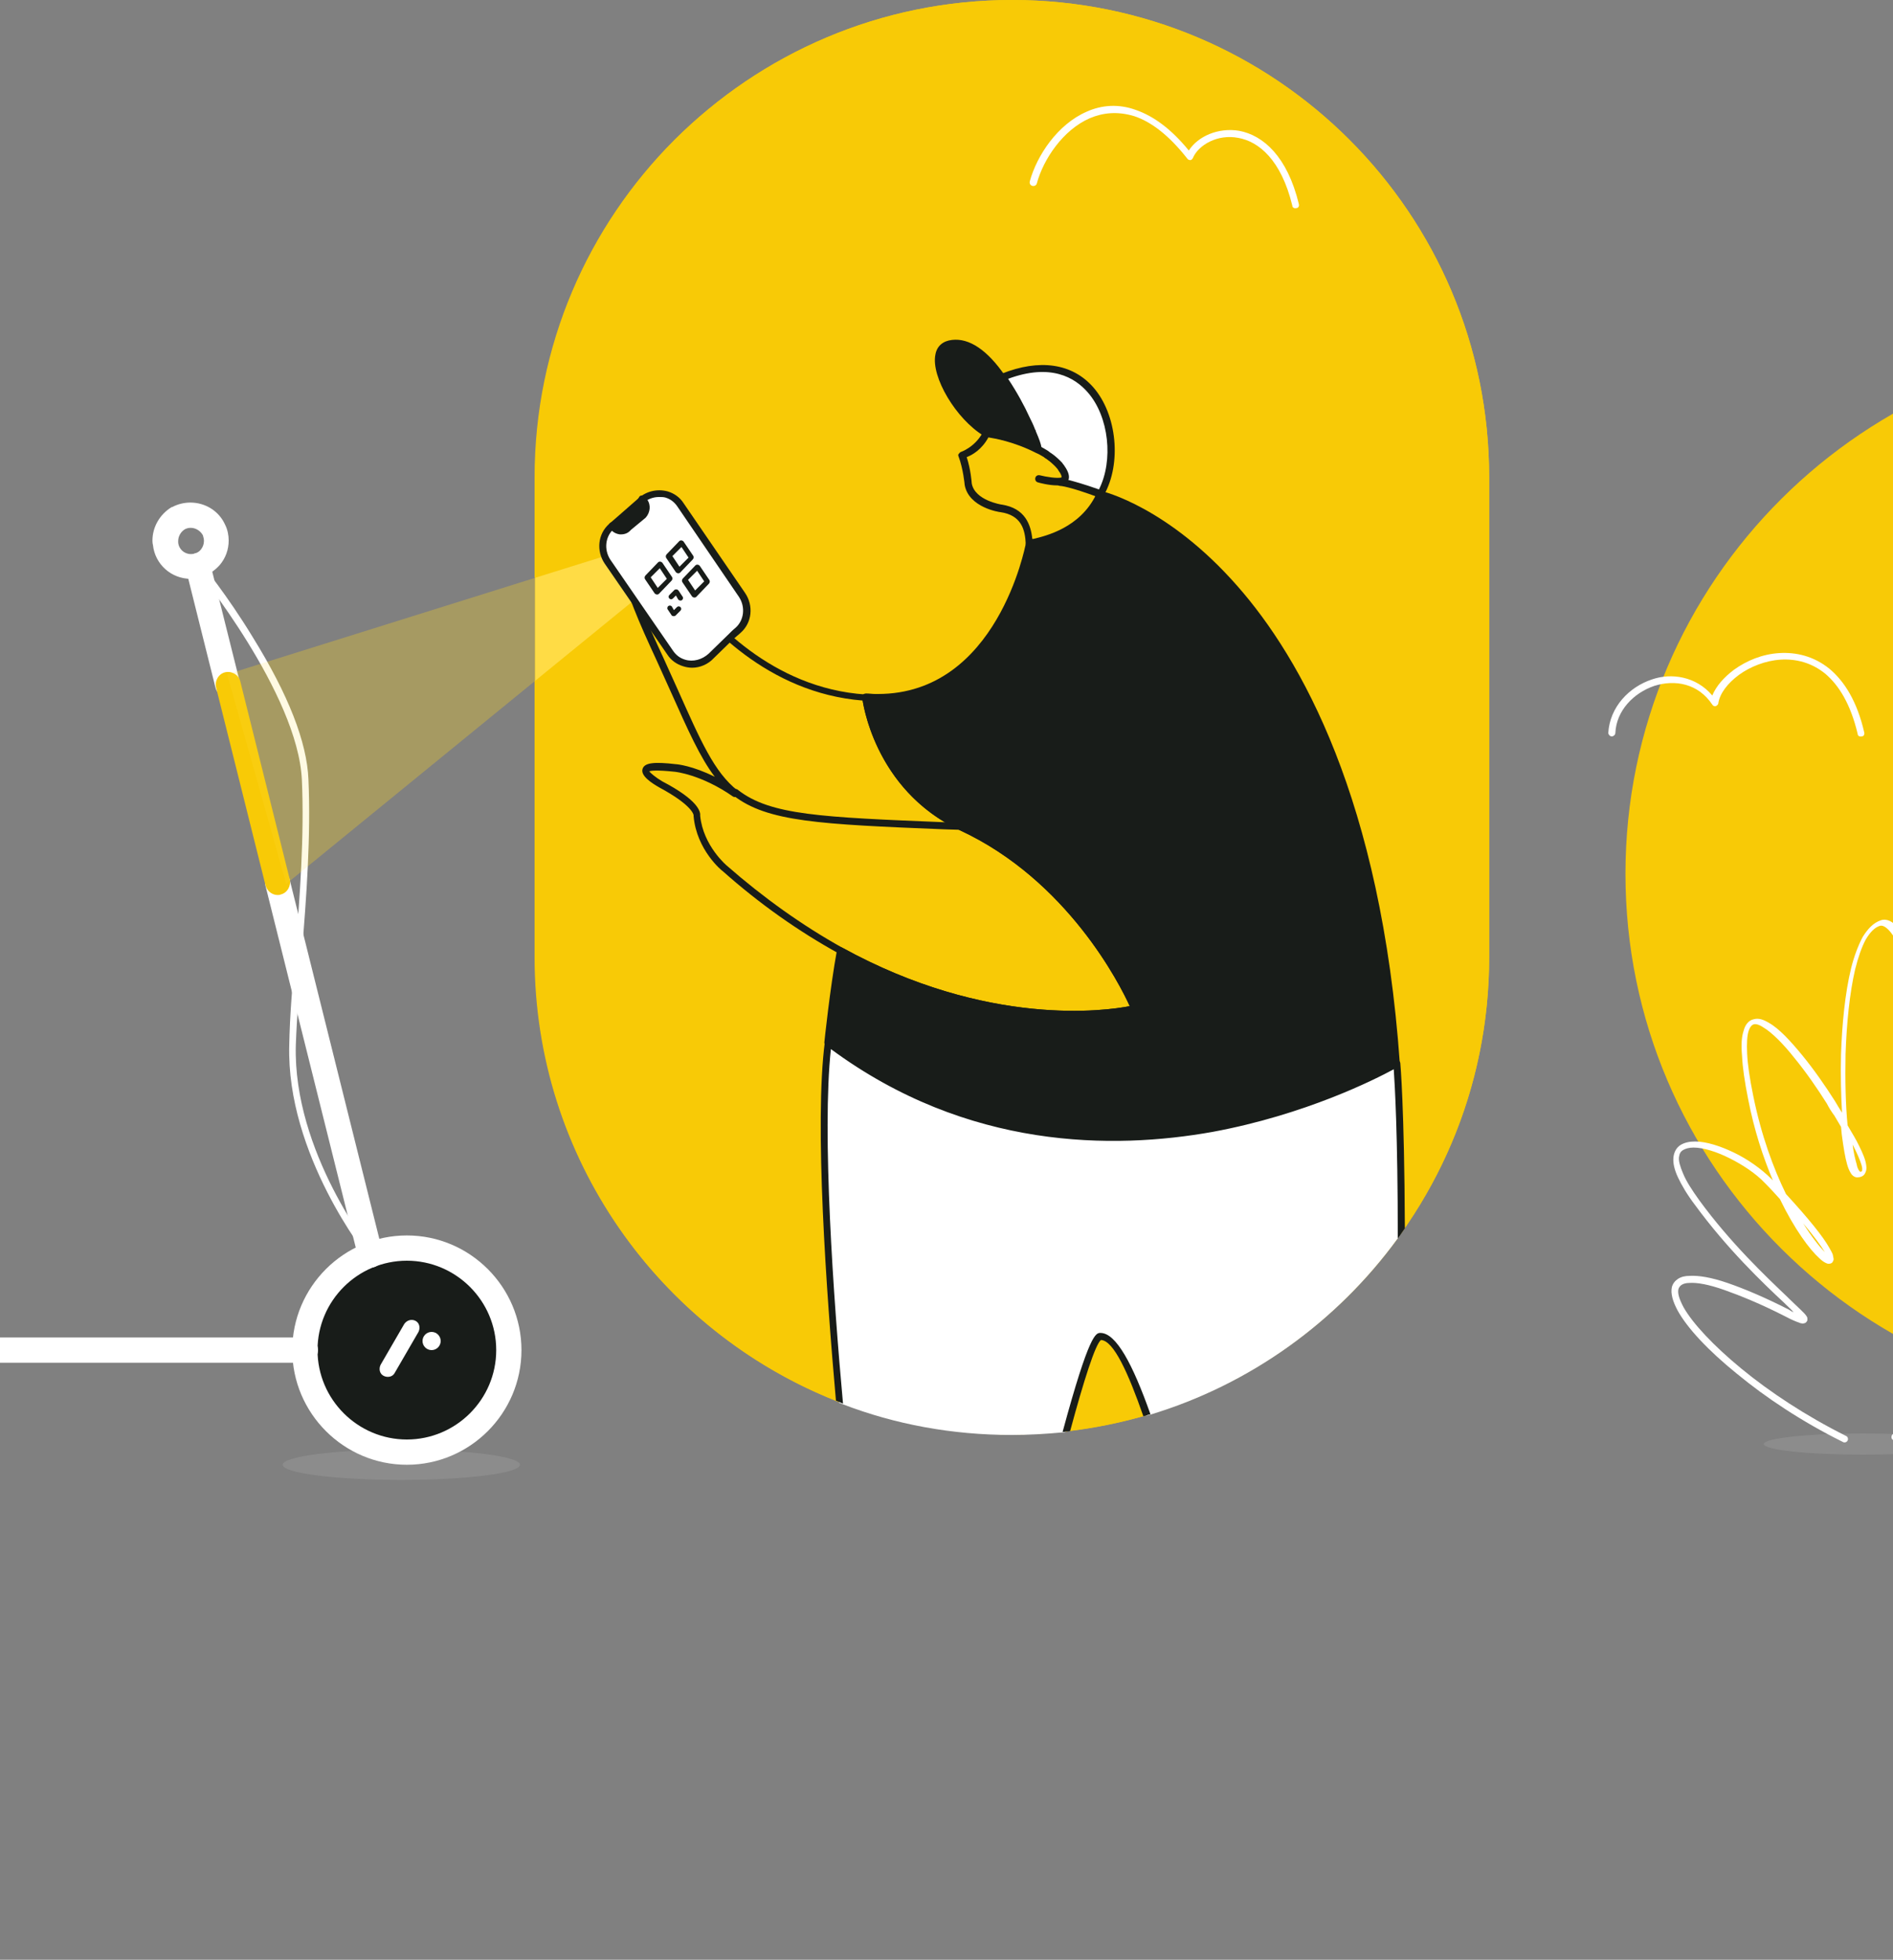 <svg xmlns="http://www.w3.org/2000/svg" width="375" height="388" fill="none" viewBox="0 0 375 388">
    <rect x="0" y="0" width="375" height="388" fill="#808080" stroke="none"/>
    <g clip-path="url(#clip0)">
        <path fill="#F8CA06" d="M200.5 284c52.2 0 94.5-42.3 94.5-94.5v-95C295 42.3 252.7 0 200.5 0S106 42.3 106 94.5v95c0 52.2 42.3 94.5 94.5 94.5zM427.5 278c58.266 0 105.5-47.01 105.5-105S485.766 68 427.5 68 322 115.01 322 173s47.234 105 105.5 105z"/>
        <path fill="#F8CA06" d="M45 133.5l75.1-23.5 5.9 8.5L56.7 175 45 133.5z" opacity=".2"/>
        <path fill="#fff" d="M79.5 293c12.979 0 23.5-1.343 23.5-3s-10.521-3-23.5-3-23.5 1.343-23.5 3 10.521 3 23.5 3z" opacity=".1"/>
        <path fill="#181C19" d="M80.5 287c10.8 0 19.5-8.7 19.5-19.5S91.3 248 80.5 248 61 256.7 61 267.5 69.7 287 80.5 287z"/>
        <path fill="#fff" d="M82.3 261.5c.8.4 1 1.4.6 2.2l-4.7 8.1c-.4.8-1.4 1-2.2.6-.8-.4-1-1.4-.6-2.2l4.7-8.1c.5-.7 1.4-1 2.2-.6zM85.5 267.3c.993 0 1.8-.806 1.8-1.8s-.807-1.8-1.8-1.8c-.995 0-1.8.806-1.8 1.8s.805 1.8 1.8 1.8zM45.1 138.1c-1.1 0-2.1-.8-2.4-1.9l-5.9-23.6c-.3-1.3.5-2.7 1.8-3 1.3-.3 2.7.5 3 1.8l5.9 23.6c.3 1.3-.5 2.7-1.8 3-.2.1-.4.1-.6.1zM73.4 251c-1.1 0-2.1-.8-2.4-1.9l-18.4-73.7c-.3-1.3.5-2.7 1.8-3 1.3-.3 2.7.5 3 1.8l18.4 73.7c.3 1.3-.5 2.7-1.8 3-.2 0-.4.1-.6.1zM0 264.8h60.5c1.4 0 2.5 1.1 2.5 2.5s-1.1 2.5-2.5 2.5H0"/>
        <path fill="#fff" d="M80.6 290c-12.5 0-22.7-10.2-22.7-22.7s10.2-22.7 22.7-22.7 22.7 10.2 22.7 22.7S93.1 290 80.6 290zm0-40.4c-9.7 0-17.7 7.9-17.7 17.7 0 9.8 8 17.7 17.7 17.7s17.7-7.9 17.7-17.7c0-9.8-8-17.7-17.7-17.7zM37.8 114.6c-3.9 0-7.1-2.9-7.5-6.7-.1-.4-.1-.7-.1-.9 0-2.7 1.5-5.2 3.8-6.6h.1c1.1-.6 2.4-.9 3.6-.9 3 0 5.7 1.7 6.9 4.4.5 1 .7 2.1.7 3.1 0 1.8-.6 3.5-1.8 4.9-1 1.1-2.3 2-3.7 2.3-.5.3-1.2.4-2 .4zm-1.2-9.8c-.8.5-1.3 1.4-1.3 2.3V107.4c.1 1.3 1.2 2.3 2.5 2.3.2 0 .5 0 .7-.1.5-.1 1-.4 1.3-.8.4-.5.6-1.1.6-1.7 0-.4-.1-.7-.2-1.1-.7-1.3-2.3-1.9-3.6-1.2z"/>
        <path fill="#fff" d="M73.4 249.2c-.2 0-.4-.1-.5-.3-.2-.2-16.2-20.3-15.6-42 .1-5.5.6-11.8 1.2-18.4.9-10.8 1.8-23.1 1.3-34.1-.8-17.1-20.9-41.7-21.1-42-.2-.3-.2-.7.1-1 .3-.2.7-.2 1 .1.1.1 5.2 6.3 10.3 14.7 7 11.3 10.7 20.7 11 28.1.5 11.1-.4 23.4-1.3 34.3-.5 6.6-1 12.8-1.2 18.3-.6 21.2 15.1 40.9 15.3 41.1.2.3.2.7-.1 1-.1.1-.2.2-.4.2z"/>
        <path fill="#F8CA06" d="M55 177.2c-1.1 0-2.1-.8-2.4-1.9l-9.8-39.2c-.3-1.3.5-2.7 1.8-3 1.3-.3 2.7.5 3 1.8l9.8 39.2c.3 1.3-.5 2.7-1.8 3-.2.1-.4.1-.6.1zM295 94.5v95c0 20-6.2 38.5-16.8 53.7-.2.3-.5.7-.7 1-.2.3-.5.6-.7 1-12 16.4-29.1 28.8-49 34.8-.2.1-.4.1-.7.2-.2.1-.5.1-.7.2-4.7 1.3-9.6 2.3-14.5 2.9-.2 0-.5.1-.8.1-.2 0-.5.1-.7.1-3.3.3-6.6.5-10 .5-11.8 0-23.1-2.2-33.5-6.1-.2-.1-.5-.2-.7-.3-.2-.1-.5-.2-.7-.3-34.9-13.9-59.6-48-59.6-87.8v-54.7l20-16.3-5.9-8.5-14.1 4.4V94.5c0-26.1 10.6-49.7 27.7-66.8C150.8 10.6 174.4 0 200.5 0 252.7 0 295 42.3 295 94.5z"/>
        <path fill="#FFDC45" d="M126 118.5l-20 16.3v-20.4l14.1-4.4 5.9 8.5z"/>
        <path fill="#FFDC45" d="M106 114.4v20.4L56.7 175 45 133.5l61-19.1z" opacity=".15"/>
        <path fill="#181C19" d="M203.899 108.5c-.1 0-.2 0-.3-.1-.2-.1-.3-.3-.4-.6-.1-3-.9-5.8-5-6.4-.2 0-6.3-.9-7.1-5.4 0-.1-.3-3.2-1.2-5.6-.1-.2-.1-.4 0-.5.1-.1.2-.3.4-.4 0 0 2.8-.9 4.4-3.9.1-.2.4-.4.7-.4.2 0 4.7.4 10.5 3.2.6.3 1.1.6 1.7 1 0 0 .1 0 .1.1.8.5 1.5 1.1 2.1 1.7l.1.1.3.3.2.2.2.2s0 .1.1.1c.4.5.7.9.8 1.2.2.4.5.9.5 1.4 1.7.3 4.3 1.1 6.3 2.6 0 0 .1 0 .1.1.2.2.3.6.2.8-3.4 7.6-10.8 9.4-13.6 10-.3.1-.7.2-.8.2 0 0-.1.1-.3.1zm-12.4-18c.8 2.4 1 5.1 1 5.2.6 3.4 5.9 4.2 5.9 4.2 4.7.7 5.8 4 6.1 6.8h.2c2.5-.6 9.2-2.2 12.4-8.7-3-2-6.1-2.1-6.4-2.2-.3 0-.5-.1-.7-.3-.2-.3-.1-.6.1-.8.1-.1.2-.1.4-.2.1 0 .2-.1.2-.1s-.1-.2-.3-.5c-.2-.3-.4-.6-.7-.9l-.1-.1s0-.1-.1-.1l-.3-.3-.2-.2-.2-.2c-.6-.6-1.2-1.1-1.9-1.5l-.1-.1c-.5-.3-1-.6-1.5-.8-4.5-2.3-8.3-2.9-9.5-3.1-1.3 2.4-3.2 3.5-4.3 3.9z"/>
        <path fill="#181C19" d="M209.4 96.1c-1.6 0-3.5-.5-3.8-.6-.4-.1-.6-.5-.5-.9.1-.4.5-.6.9-.5 1.2.3 3.5.7 4.4.4.4-.1.8.1.9.5.1.4-.1.8-.5.9-.4.2-.9.2-1.4.2z"/>
        <path fill="#fff" d="M198.6 74.8c1.8 2.6 3.4 5.6 4.6 8.1.4.8.7 1.6 1.1 2.3 0 .1.1.2.2.4v.1c.8 2 1.2 3.3 1.1 3.3.6.3 1.2.7 1.8 1.1.7.5 1.4 1.1 2.1 1.6l.2.2c.1.1.2.2.3.4.1.2.2.3.4.4 1.1 1.5.8 2.4 0 2.7-.1 0-.2.1-.2.1s1.7.1 7.8 2.4c5.6-9.9 0-30.9-19.4-23.1z"/>
        <path fill="#181C19" d="M218 98.5h-.3c-5.9-2.2-7.6-2.3-7.7-2.3-.4 0-.7-.4-.6-.7 0-.3.3-.6.6-.7h.1c.2-.1.2-.2.2-.2 0-.1.1-.5-.6-1.4 0-.1-.1-.1-.1-.2-.1-.1-.1-.2-.2-.3-.1-.1-.2-.2-.2-.3l-.2-.2c-.5-.5-1.2-1-2-1.6 0 0-.1 0-.1-.1-.5-.3-1.1-.7-1.6-1-.3-.1-.4-.4-.4-.7-.1-.3-.4-1.4-1-2.9v-.1c-.1-.2-.1-.3-.2-.4-.3-.7-.6-1.5-1-2.3-1-2.1-2.6-5.2-4.6-8-.1-.2-.2-.4-.1-.6.1-.2.2-.4.4-.5 7.5-3 14-2.1 18.2 2.7 4.7 5.4 5.6 15.1 2.1 21.3-.2.4-.4.5-.7.5zm-6.4-3.5c1.1.3 3 .8 6.1 1.9 2.9-5.7 2-14.4-2.2-19.2-2.6-3-7.4-5.8-15.8-2.7 1.8 2.7 3.3 5.5 4.2 7.5.4.8.8 1.6 1.1 2.4 0 .1.1.2.1.2 0 .1.1.1.1.2v.1c.7 1.6 1 2.5 1.1 3.1.5.3 1.1.6 1.5.9l.1.1c.8.5 1.5 1.1 2.1 1.7l.2.2c.2.2.3.3.4.5l.1.1c.1.1.1.2.2.3.7 1 1 1.9.8 2.6l-.1.1z"/>
        <path fill="#181C19" d="M195.301 85.8s4.6.4 10.2 3.2c.3 0-2.6-8.1-7-14.1-2.8-4.1-6.3-7.2-9.8-6.8-6.6.8-.1 13.7 6.6 17.7z"/>
        <path fill="#181C19" d="M205.501 89.6c-.1 0-.2 0-.3-.1-5.4-2.6-9.9-3.1-10-3.1-.1 0-.2 0-.3-.1-5.5-3.3-10.5-11.7-9.6-16.1.3-1.7 1.5-2.7 3.3-2.9 3.4-.4 7 2 10.5 7.1 3.9 5.4 7.5 13.8 7.1 14.8-.1.2-.3.4-.7.4.1 0 .1 0 0 0zm-10-4.5c.8.1 4.4.6 9 2.6-.9-2.5-3.3-8-6.5-12.4-2.2-3.2-5.6-6.9-9.2-6.5-1.2.2-1.9.7-2.1 1.8-.7 3.7 4 11.5 8.8 14.5z"/>
        <path fill="#F8CA06" d="M130.9 155.2c7.6 4.1 7.1 6.3 7.1 6.3.6 6.5 5.6 10.5 5.6 10.5 7.8 6.9 15.6 12.2 22.9 16.2 32.7 18 58.3 11.5 58.3 11.5s-10.1-24.6-34.2-36c-17.1-8-19-25.7-19-25.7-19.2-1.2-31.6-15.7-35.7-21.3-1.8-2.4-3.9-4.6-6.3-6.4-5-3.7-10.6-5.5 0 17.5 7.4 16.1 10.2 24.5 16 29.1-6.5-4.5-11.9-5-11.9-5-11.2-1.3-2.8 3.3-2.8 3.3z"/>
        <path fill="#181C19" d="M212.701 201.5c-10.7 0-27.5-2.2-46.5-12.7-8-4.4-15.8-9.9-23-16.3-.2-.1-5.2-4.2-5.8-10.9v-.2s-.1-1.9-6.8-5.5c-1.4-.8-3.8-2.3-3.3-3.7.4-1.2 2.3-1.4 6.6-.9.2 0 3.3.3 7.7 2.5-2.9-3.8-5.3-9.2-8.7-16.8-1.2-2.6-2.5-5.6-4-8.8-7.3-15.9-6.6-19.2-5.2-20.3 1.2-1 3.2-.3 6.2 2 2.3 1.8 4.5 4 6.4 6.6 4.3 5.9 16.5 19.8 35.2 21 .3 0 .6.3.7.6 0 .2 2.1 17.4 18.6 25.1 24.1 11.3 34.5 36.1 34.6 36.3.1.2.1.4 0 .6-.1.2-.3.3-.5.4 0-.1-4.5 1-12.2 1zm-74-40c.6 6 5.3 9.9 5.3 9.9 7.2 6.3 14.9 11.8 22.8 16.2 28.9 15.9 52.4 12.5 57 11.6-1.9-4.2-12.3-24.9-33.6-34.8-15.5-7.3-18.8-22.5-19.3-25.7-19-1.5-31.3-15.5-35.7-21.5-1.8-2.5-3.9-4.6-6.1-6.3-2.7-2-4.1-2.3-4.5-2-.5.4-1.6 3 5.6 18.7 1.5 3.2 2.8 6.2 4 8.8 4.6 10.3 7.3 16.5 11.9 20.1.3.2.4.7.1 1-.2.3-.7.4-1 .2-6.3-4.4-11.5-4.9-11.5-4.9-3.7-.4-4.8-.2-5.1-.1.3.4 1.4 1.3 2.6 2 7.1 3.7 7.6 6 7.5 6.8z"/>
        <path fill="#181C19" d="M164 206.4c52.5 39.7 112.6 4.1 112.6 4.1-7-100.6-58.6-112.7-58.6-112.7-3.9 8.7-13.3 9.4-14.1 9.9 0 0-5.5 30.7-30.5 30.3-.6 0-1.2 0-1.8-.1 0 0 1.9 17.7 19 25.7 24.2 11.3 34.2 36 34.2 36s-25.6 6.6-58.3-11.5c-1.4 7.9-2.5 18.3-2.5 18.3z"/>
        <path fill="#181C19" d="M220.501 225.9c-17.3 0-37.6-4.3-56.9-18.9-.2-.1-.3-.4-.3-.6 0-.1 1.1-10.6 2.5-18.3 0-.2.2-.4.4-.5.2-.1.4-.1.6 0 28.9 15.9 52.4 12.5 57 11.6-1.9-4.2-12.3-24.9-33.6-34.8-17.3-8.1-19.4-26.1-19.4-26.3 0-.2 0-.4.2-.6.1-.1.3-.2.6-.2.6 0 1.2.1 1.8.1h.5c23.7 0 29.2-29.4 29.3-29.7 0-.2.2-.4.3-.5.2-.1.5-.2 1.2-.3 2.6-.6 9.4-2.2 12.6-9.1v-.2c.1-.3.5-.5.8-.4.5.1 13.3 3.2 27 18.8 12.6 14.3 28.5 42.3 32.2 94.5 0 .3-.1.5-.3.7-.2.1-15.4 9-36.9 12.9-5.8 1-12.4 1.8-19.6 1.8zm-55.7-19.8c26.8 20.1 55.6 20.1 75.1 16.6 19.4-3.5 33.6-11.2 36-12.5-2.1-28.6-9.3-67.8-31.8-93.3-11.9-13.4-23.1-17.5-25.7-18.2-3.5 7.2-10.7 8.9-13.4 9.5-.2 0-.4.1-.5.1-.8 3.7-7.3 30.5-30.5 30.5h-1.5c.6 3.5 4 17.5 18.5 24.3 24.1 11.3 34.5 36.1 34.6 36.3.1.2.1.4 0 .6-.1.2-.3.3-.5.4-.3.1-25.8 6.3-58-11.1-1.2 6.6-2.1 14.9-2.3 16.8z"/>
        <path fill="#181C19" d="M190.501 164.3l-3.3-.1c-24.9-1-35.2-1.5-41.9-6.7-.3-.2-.4-.7-.1-1 .3-.3.7-.4 1-.1 6.4 5 16.5 5.4 41.1 6.4l3.3.1c.4 0 .7.3.7.7-.1.4-.4.7-.8.7z"/>
        <path fill="#fff" d="M276.699 210.6s-60.1 35.6-112.7-4.1c-2.1 16.1.3 49.9 2.2 71.2.2.1.5.2.7.3 10.4 4 21.7 6.1 33.5 6.1 3.4 0 6.7-.2 10-.5.2 0 .5 0 .7-.1 3-11.3 5.5-18.8 6.8-18.8 2.8 0 6 6.5 9.2 15.6.2-.1.4-.1.7-.2 19.9-6 37-18.4 49-34.8.2-.3.5-.6.7-1 0-25.5-.8-33.7-.8-33.7z"/>
        <path fill="#181C19" d="M277.4 210.5c0-.2-.2-.5-.4-.6-.2-.1-.5-.1-.7 0-.1.1-15.2 8.9-36.4 12.7-19.5 3.5-48.5 3.5-75.4-16.8-.2-.1-.5-.2-.7-.1-.2.1-.4.3-.4.6-2.1 16 .3 49.6 2.2 71 .2.1.5.2.7.3.2.1.5.2.7.3-1.9-20.8-4.2-53.7-2.4-70.2 27.1 20 56 19.9 75.6 16.4 18.4-3.4 32.2-10.4 35.9-12.4.2 3 .8 12.6.8 33.5.2-.3.5-.6.7-1 .2-.3.5-.7.7-1-.1-24.3-.9-32.6-.9-32.7zM218 263.9c-.9 0-2.2 0-7.5 19.6.2 0 .5 0 .7-.1.2 0 .5 0 .8-.1 2.7-10 5-17.2 6.1-18 2.5.1 5.4 6.5 8.4 15.1.2-.1.5-.1.7-.2.2-.1.4-.1.7-.2-3.5-9.9-6.8-16.1-9.9-16.1z"/>
        <path fill="#fff" d="M141 129.8l3.8-3.7c.5-.5 1-.9 1.5-1.4 2-1.8 2.3-4.8.8-7L134.8 100c-.7-1-1.7-1.7-2.8-2.1-1.9-.6-4 0-5.4 1.4l-4 3.5c-.5.5-1 .9-1.5 1.4-2 1.8-2.3 4.8-.8 7l12.4 18c.7 1 1.7 1.7 2.8 2.1 2 .6 4.1 0 5.5-1.5z"/>
        <path fill="#181C19" d="M137.101 132.2c-.6 0-1.2-.1-1.8-.3-1.3-.4-2.4-1.2-3.1-2.3l-12.4-18c-1.7-2.5-1.4-5.9.9-7.9.5-.4 1-.9 1.5-1.3l4-3.5c1.6-1.6 3.9-2.2 6.1-1.6 1.3.4 2.4 1.2 3.1 2.3l12.2 17.8c1.7 2.5 1.4 5.9-.9 7.9-.5.4-1 .9-1.5 1.3l-3.8 3.7c-1.1 1.2-2.7 1.9-4.3 1.9zm-6.6-33.8c-1.2 0-2.4.5-3.4 1.4l-4 3.5c-.4.5-1 .9-1.5 1.4-1.7 1.5-2 4.1-.7 6.1l12.4 18c.6.9 1.4 1.5 2.4 1.8 1.6.5 3.4 0 4.7-1.2l3.8-3.7c.5-.5 1-1 1.5-1.4 1.7-1.5 2-4.1.7-6.1l-12.2-17.9c-.6-.9-1.4-1.5-2.4-1.8-.4-.1-.8-.1-1.3-.1z"/>
        <path fill="#181C19" d="M127.101 99l.4.5c.6.9.5 2-.2 2.7l-2.9 2.4c-.9.9-2.3.7-3-.3l-.1-.1 5.8-5.2z"/>
        <path fill="#181C19" d="M122.999 105.8h-.2c-.8-.1-1.5-.5-1.9-1.1l-.1-.1c-.3-.3-.3-.7 0-1 .3-.3.7-.3 1 0l.1.1.1.1c.2.3.6.5.9.5.4 0 .7-.1 1-.4l2.9-2.4c.4-.5.5-1.2.1-1.8l-.3-.5c-.2-.3-.1-.8.2-1 .3-.2.8-.1 1 .2l.4.5c.8 1.1.6 2.6-.3 3.6l-2.9 2.4c-.6.7-1.3.9-2 .9z"/>
        <path fill="#181C19" fill-rule="evenodd" d="M138.601 112c-.2-.2-.5-.3-.8-.1l-2.5 2.6c-.2.2-.3.5-.1.8l1.9 2.8c.2.2.5.3.8.1l2.5-2.6c.2-.2.3-.5.1-.8l-1.9-2.8zm-.5 1l1.4 2.1-1.8 1.8-1.4-2.1 1.8-1.8zM135.4 107.2c-.2-.2-.5-.3-.8-.1l-2.5 2.6c-.2.2-.3.5-.1.8l1.9 2.8c.2.2.5.3.8.1l2.5-2.6c.2-.2.3-.5.1-.8l-1.9-2.8zm-.4 1.1l1.4 2.1-1.8 1.8-1.4-2.1 1.8-1.8zM131.2 111.4c-.2-.2-.5-.3-.8-.1l-2.5 2.6c-.2.2-.3.5-.1.8l1.9 2.8c.2.2.5.3.8.1l2.5-2.6c.2-.2.3-.5.1-.8l-1.9-2.8zm-.5 1.1l1.4 2.1-1.8 1.8-1.4-2.1 1.8-1.8z" clip-rule="evenodd"/>
        <path fill="#181C19" d="M134.799 118.9c.1 0 .2 0 .3-.1.2-.1.3-.5.1-.7l-.8-1.2c-.1-.1-.2-.2-.4-.2-.1 0-.3 0-.4.1l-1 1c-.2.2-.2.5 0 .7.2.2.5.2.7 0l.6-.6.4.7c.1.2.3.3.5.3zM133.5 122c.1 0 .3-.1.3-.1l1-1c.2-.2.2-.5 0-.7-.2-.2-.5-.2-.7 0l-.6.6-.4-.7c-.1-.2-.5-.3-.7-.1-.2.1-.3.5-.1.7l.8 1.2c.1 0 .2.1.4.1z"/>
        <path fill="#fff" d="M369.1 288c10.88 0 19.7-.94 19.7-2.1 0-1.16-8.82-2.1-19.7-2.1-10.88 0-19.7.94-19.7 2.1 0 1.16 8.82 2.1 19.7 2.1z" opacity=".1"/>
        <path fill="#fff" fill-rule="evenodd" d="M375.9 183.6c-.9-1.1-2.1-1.8-3.3-1.4-1.5.5-2.6 1.7-3.6 3.3-.9 1.7-1.7 3.8-2.299 6.2-1.201 4.9-1.8 11.1-2 17.1-.1 4-.001 8 .199 11.5-.5-.8-1-1.6-1.4-2.3-1.9-3-4.2-6.3-6.5-9.1s-4.6-5.3-6.6-6.4c-1-.6-2-1-3-.7-1 .2-1.7 1.1-2 2.3-.4 1.2-.5 2.8-.3 5 .1 2.2.5 5 1.2 8.5 1.2 6.2 3.001 11.6 4.901 16.1l-.301-.3c-2-2-4.7-3.9-7.4-5.2-2.7-1.3-5.5-2.2-7.7-2.2-1.1 0-2.1.2-2.9.7-.8.5-1.3 1.4-1.4 2.5-.1 1.1.2 2.4.9 3.9s1.8 3.4 3.4 5.5c6.3 8.6 13.4 15.4 17.6 19.3l.301.3c.6.6 1.199 1.1 1.599 1.6-.3-.1-.6-.3-.9-.5-4.9-2.5-8.999-4.2-12.199-5.3-3.2-1.1-5.7-1.5-7.5-1.4-.9 0-1.701.2-2.301.6-.6.4-.999.9-1.199 1.6-.3 1.3.199 2.9 1.099 4.6 1.9 3.5 6.1 8 11.8 12.6 5.7 4.7 12.9 9.5 21 13.5.3.2.8 0 .9-.3.2-.3 0-.8-.299-.9-8-4-15.101-8.7-20.701-13.3-5.6-4.6-9.7-9-11.5-12.2-.9-1.7-1.2-2.8-1-3.6.1-.3.3-.6.6-.8.3-.2.801-.4 1.601-.4 1.5-.1 3.799.3 6.899 1.4 3.1 1.1 7.1 2.7 12 5.2 1.3.7 2.3 1.1 2.9 1.3.2.1.3.1.4.1.1 0 .3.1.4 0 .2 0 .5-.1.7-.5.1-.3 0-.6 0-.7-.1-.2-.3-.5-.5-.7l-.799-.8c-.6-.6-1.401-1.3-2.301-2.2l-.3-.3c-4.2-4-11.3-10.7-17.5-19.2-1.5-2.1-2.6-3.8-3.2-5.3-.6-1.4-.9-2.5-.8-3.2.1-.7.3-1.1.8-1.4.5-.3 1.2-.5 2.1-.5 1.9 0 4.5.8 7.1 2.1 2.6 1.3 5.2 3 7 4.9 1.1 1.1 2.1 2.2 3 3.2 2.9 6 5.9 10 7.8 11.7.4.4.8.7 1.2.9.2.1.4.2.601.2.2 0 .599 0 .799-.3.2-.3.3-.6.201-.8 0-.2-.101-.4-.101-.6-.1-.4-.4-.9-.8-1.6-1.2-2.1-3.9-5.5-8.5-10.5-2.5-5.1-4.9-11.6-6.5-19.5-.7-3.4-1.1-6.2-1.2-8.3-.1-2.1 0-3.6.3-4.5.3-.9.7-1.2 1-1.3.4-.1 1 0 1.9.6 1.7 1 4 3.3 6.2 6.1 2.3 2.8 4.5 6 6.4 9 .4.8.9 1.6 1.5 2.4.4.7.9 1.5 1.301 2.2.099.7.099 1.3.199 1.9.3 2.2.6 4.1 1 5.5.2.7.4 1.2.7 1.7.2.4.7.9 1.3.9.6 0 1.2-.2 1.5-.7.3-.5.4-1 .301-1.6-.1-1.1-.701-2.5-1.401-3.9-.6-1.3-1.5-2.7-2.3-4.1-.4-4.1-.5-9-.4-14.1.2-6 .8-12.1 1.9-16.8.6-2.4 1.3-4.4 2.1-5.9.9-1.5 1.8-2.4 2.8-2.7.4-.1 1 0 1.9 1 .8.9 1.7 2.4 2.5 4.4 1.7 3.9 3.2 9.4 4.2 15.1 1 5.8 1.4 11.8.9 16.8 0 .2 0 .4-.1.6-2.1 2.8-3.8 5.6-4.9 7.5-.3.6-.499 1.1-.699 1.5-.201.4-.301.8-.301 1.2 0 .2 0 .4.2.7.2.3.5.4.7.4.2 0 .5 0 .6-.1l.6-.3c1.6-1 2.7-2.5 3.5-4.5.7-1.7 1.2-3.7 1.5-5.9.3-.3.5-.7.8-1.1 2.5-3.3 5.3-6.5 7.8-8.8 1.2-1.1 2.4-2 3.3-2.4 1-.5 1.5-.4 1.801-.3.199.1.499.5.699 1.2.2.7.4 1.7.4 2.8.1 2.3-.3 5.5-1.3 9.1-.7 2.6-1.7 5.3-3 8.2-2.6 1.9-5 4.6-7.1 7.2-2.5 3.1-4.4 6.2-5.3 8.1-.2.5-.4.9-.5 1.3 0 .2-.1.4-.1.5 0 .2 0 .4.201.7.2.3.599.3.799.3.2 0 .4-.1.6-.2.3-.2.7-.5 1.101-1 5.2-5.2 8.799-10.7 11.299-15.9.3-.3.7-.5 1-.7 2.9-1.8 5.601-2.3 7.701-.8.5.3 1 1.1 1 2.4.099 1.4-.301 3.4-1.5 6.1-2.301 5.4-7.701 13.5-18.801 24.9-.3.3-.3.7 0 1 .2.3.7.3.9.1 3.5-2.7 7.8-5 11.5-6.4 1.8-.7 3.5-1.1 4.8-1.3.7-.1 1.2-.1 1.601 0 .4.1.699.2.799.3.2.2.4.6-.2 1.9-.6 1.2-1.8 2.9-3.9 5.1-4.2 4.4-11.9 10.9-24.4 19.9-.3.2-.4.7-.2 1 .2.3.7.4 1 .2 12.5-9 20.2-15.6 24.6-20.1 2.2-2.3 3.5-4.1 4.2-5.5.7-1.4.8-2.7-.2-3.5-.4-.4-1-.6-1.6-.7-.6-.1-1.3-.1-2 0-1.5.2-3.199.7-5.099 1.4-2.201.8-4.501 1.9-6.901 3.3 8.4-9.3 12.9-16.1 15-21 1.2-2.8 1.7-5 1.6-6.7-.1-1.7-.7-2.9-1.6-3.5-2.6-1.8-5.7-1.2-8.5.3.9-2.2 1.7-4.4 2.2-6.4 1-3.7 1.4-7 1.3-9.5 0-1.2-.2-2.3-.4-3.2-.3-.8-.6-1.6-1.199-2-.901-.6-2.101-.3-3.201.2s-2.3 1.5-3.6 2.6c-2.4 2.1-5 5.2-7.4 8.2.3-4.8-.1-10.3-1-15.5-1-5.8-2.5-11.4-4.299-15.5.099-1.6-.801-3.3-1.801-4.4zm16.6 50.4c-2.3 4.2-5.4 8.4-9.4 12.5.9-1.8 2.7-4.7 5-7.7 1.3-1.7 2.8-3.4 4.4-4.8zm-9.9 13.8c0 .1 0 .1 0 0zm-.8-23.2c-.2 1-.5 1.9-.9 2.7-.7 1.7-1.7 3-2.9 3.8v-.1c.1-.4.4-.8.6-1.4.9-1.3 1.9-3.1 3.2-5zm-14.8 2l.6 1.2c.7 1.5 1.2 2.7 1.3 3.5 0 .4 0 .6-.1.6 0 0-.1.1-.3.1l-.2-.2c-.2-.3-.4-.7-.5-1.3-.3-1-.6-2.3-.8-3.9zm-9.799 15.6c2.1 2.5 3.499 4.4 4.299 5.7-1.1-1.1-2.599-3-4.299-5.7zM339.2 137.7c.8-1.9 2.3-3.6 4.3-5.1 2.5-1.8 5.6-3.1 9-3.3 3.3-.2 6.8.6 9.9 3.1 3 2.5 5.5 6.5 6.9 12.6.1.4-.1.8-.5.8-.4.1-.8-.1-.8-.5-1.4-5.9-3.7-9.6-6.4-11.9-2.7-2.2-5.8-3-8.9-2.8-3 .2-6 1.4-8.2 3-2.3 1.7-3.8 3.7-4.1 5.6 0 .3-.3.5-.5.6-.3.1-.6-.1-.7-.3-2.8-4.2-7.4-5-11.5-3.7-4.1 1.4-7.5 4.9-7.7 9.3 0 .4-.4.7-.7.7-.4 0-.7-.4-.7-.7.3-5.1 4.1-9.1 8.7-10.6 3.8-1.3 8.7-.6 11.9 3.2zM215.9 23.4c-5.3 2.3-9.2 8.1-10.5 12.9-.1.4-.5.6-.9.5-.4-.1-.6-.5-.5-.9 1.4-5.1 5.5-11.3 11.3-13.8 2.9-1.3 6.3-1.6 9.8-.3 3.4 1.2 6.9 3.7 10.4 8 1.8-2.8 5.8-4.6 10-3.9 4.7.9 9.5 5 11.8 14.5.1.4-.1.8-.5.8-.4.1-.8-.1-.8-.5-2.2-9.1-6.7-12.7-10.7-13.4-4.1-.8-7.9 1.4-9 4-.1.2-.3.4-.5.4s-.5-.1-.6-.3c-3.7-4.7-7.2-7.3-10.5-8.4-3.3-1-6.2-.7-8.8.4z" clip-rule="evenodd"/>
    </g>
    <defs>
        <clipPath id="clip0">
            <path fill="#fff" d="M0 0H375V388H0z"/>
        </clipPath>
    </defs>
</svg>
